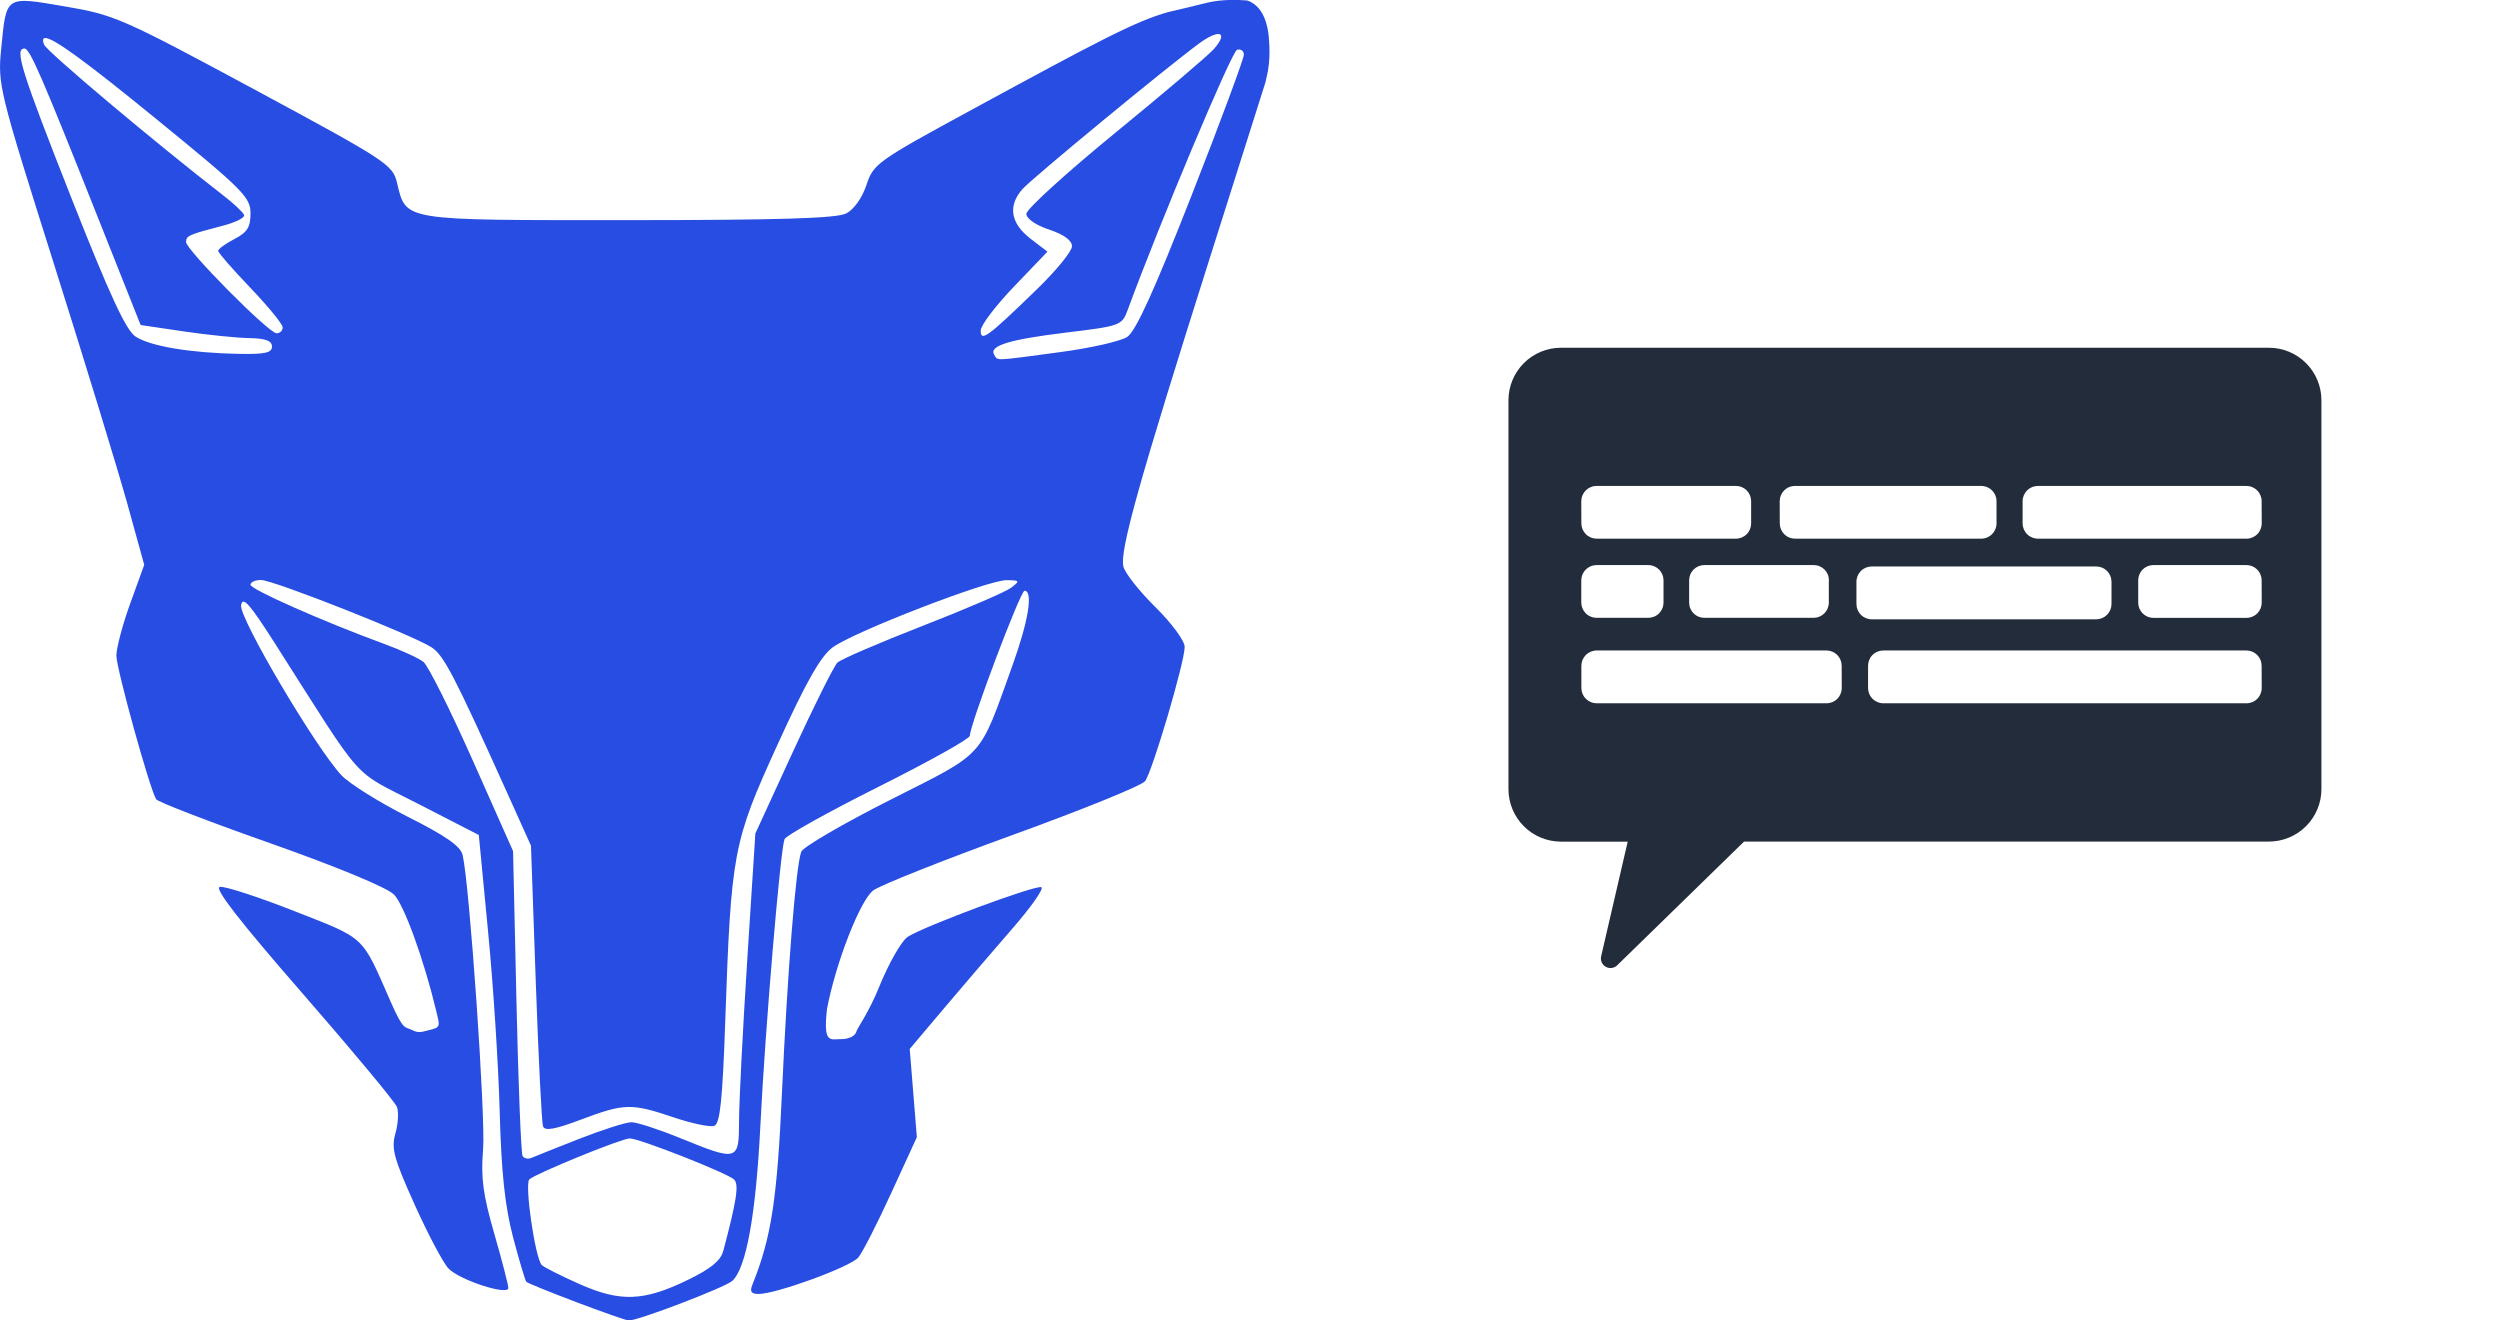 <svg width="532" height="281" viewBox="0 0 532 281" fill="none" xmlns="http://www.w3.org/2000/svg">
<g clip-path="url(#clip0)">
<path d="M482.826 74H332.174C329.211 74 326.369 75.178 324.273 77.275C322.177 79.372 321 82.216 321 85.182V167.919C321 170.884 322.177 173.728 324.273 175.825C326.369 177.922 329.211 179.1 332.174 179.1H346.377L340.725 203.491C340.623 203.921 340.664 204.373 340.842 204.778C341.019 205.183 341.323 205.52 341.708 205.737C342.093 205.954 342.538 206.04 342.977 205.983C343.415 205.925 343.822 205.726 344.138 205.417L371.137 179.086H482.826C485.789 179.086 488.632 177.908 490.727 175.811C492.823 173.714 494 170.87 494 167.904V85.192C494.001 83.723 493.713 82.268 493.153 80.91C492.592 79.552 491.769 78.318 490.731 77.279C489.693 76.239 488.461 75.415 487.104 74.852C485.748 74.29 484.294 74 482.826 74ZM378.721 106.65C378.721 106.223 378.805 105.799 378.969 105.404C379.134 105.009 379.374 104.65 379.677 104.349C379.98 104.047 380.34 103.808 380.736 103.646C381.132 103.484 381.555 103.402 381.983 103.404H421.616C422.476 103.404 423.301 103.746 423.91 104.355C424.518 104.964 424.86 105.789 424.86 106.65V111.383C424.86 112.244 424.518 113.069 423.91 113.678C423.301 114.287 422.476 114.629 421.616 114.629H381.997C381.57 114.631 381.146 114.549 380.75 114.387C380.355 114.225 379.995 113.986 379.692 113.685C379.389 113.383 379.148 113.024 378.984 112.629C378.82 112.234 378.735 111.811 378.735 111.383L378.721 106.65ZM389.174 123.491V128.209C389.177 128.637 389.094 129.061 388.932 129.457C388.77 129.853 388.532 130.213 388.23 130.517C387.929 130.82 387.57 131.061 387.176 131.225C386.781 131.389 386.358 131.474 385.93 131.474H362.713C362.284 131.476 361.858 131.393 361.461 131.23C361.065 131.067 360.704 130.827 360.401 130.523C360.097 130.219 359.857 129.859 359.694 129.461C359.531 129.064 359.448 128.639 359.45 128.209V123.491C359.45 123.064 359.535 122.64 359.699 122.245C359.863 121.85 360.104 121.491 360.407 121.19C360.71 120.888 361.07 120.649 361.466 120.487C361.861 120.325 362.285 120.243 362.713 120.245H385.93C386.358 120.242 386.783 120.323 387.179 120.485C387.576 120.647 387.936 120.885 388.24 121.187C388.544 121.489 388.785 121.848 388.95 122.243C389.115 122.639 389.199 123.063 389.199 123.491H389.174ZM336.496 106.65C336.501 105.791 336.844 104.968 337.452 104.36C338.059 103.752 338.881 103.409 339.74 103.404H369.399C370.26 103.404 371.085 103.746 371.693 104.355C372.302 104.964 372.643 105.789 372.643 106.65V111.383C372.643 112.244 372.302 113.069 371.693 113.678C371.085 114.287 370.26 114.629 369.399 114.629H339.758C338.9 114.624 338.077 114.281 337.47 113.673C336.862 113.065 336.519 112.242 336.514 111.383L336.496 106.65ZM336.496 123.491C336.501 122.632 336.844 121.809 337.452 121.201C338.059 120.593 338.881 120.25 339.74 120.245H350.735C351.162 120.243 351.586 120.325 351.982 120.487C352.377 120.649 352.737 120.888 353.04 121.19C353.343 121.491 353.584 121.85 353.748 122.245C353.912 122.64 353.997 123.064 353.997 123.491V128.209C353.999 128.639 353.916 129.064 353.753 129.461C353.59 129.859 353.35 130.219 353.047 130.523C352.743 130.827 352.383 131.067 351.986 131.23C351.589 131.393 351.164 131.476 350.735 131.474H339.74C338.878 131.469 338.053 131.123 337.445 130.511C336.837 129.9 336.496 129.072 336.496 128.209V123.491ZM391.924 146.414C391.924 147.275 391.583 148.101 390.974 148.709C390.366 149.318 389.541 149.66 388.68 149.66H339.758C338.9 149.655 338.077 149.312 337.47 148.704C336.862 148.096 336.519 147.273 336.514 146.414V141.685C336.514 140.822 336.856 139.995 337.463 139.383C338.071 138.772 338.896 138.426 339.758 138.421H388.662C389.09 138.421 389.513 138.505 389.908 138.67C390.303 138.834 390.661 139.075 390.963 139.378C391.264 139.681 391.503 140.041 391.665 140.437C391.827 140.833 391.909 141.257 391.906 141.685L391.924 146.414ZM395.05 128.545V123.812C395.047 123.383 395.13 122.958 395.293 122.56C395.456 122.163 395.696 121.803 396 121.499C396.303 121.195 396.664 120.955 397.061 120.792C397.458 120.629 397.883 120.546 398.312 120.548H446.084C446.511 120.548 446.935 120.633 447.33 120.797C447.724 120.961 448.083 121.202 448.384 121.505C448.686 121.809 448.924 122.169 449.086 122.565C449.248 122.961 449.33 123.385 449.328 123.812V128.545C449.323 129.404 448.98 130.227 448.373 130.835C447.765 131.443 446.943 131.786 446.084 131.791H398.312C397.45 131.791 396.623 131.45 396.012 130.841C395.4 130.233 395.054 129.407 395.05 128.545ZM481.294 146.414C481.294 147.275 480.952 148.101 480.344 148.709C479.735 149.318 478.91 149.66 478.05 149.66H400.77C399.91 149.66 399.085 149.318 398.476 148.709C397.868 148.101 397.526 147.275 397.526 146.414V141.685C397.524 141.257 397.606 140.833 397.768 140.437C397.93 140.041 398.168 139.681 398.47 139.378C398.771 139.075 399.13 138.834 399.525 138.67C399.919 138.505 400.343 138.421 400.77 138.421H478.032C478.459 138.421 478.882 138.505 479.277 138.67C479.672 138.834 480.03 139.075 480.332 139.378C480.633 139.681 480.872 140.041 481.034 140.437C481.196 140.833 481.278 141.257 481.276 141.685L481.294 146.414ZM481.294 128.22C481.296 128.648 481.214 129.072 481.052 129.468C480.89 129.864 480.651 130.224 480.35 130.527C480.048 130.831 479.69 131.071 479.295 131.236C478.9 131.4 478.477 131.485 478.05 131.485H458.257C457.829 131.485 457.406 131.4 457.011 131.236C456.616 131.071 456.258 130.831 455.956 130.527C455.655 130.224 455.416 129.864 455.254 129.468C455.092 129.072 455.01 128.648 455.012 128.22V123.491C455.012 122.63 455.354 121.805 455.963 121.196C456.571 120.587 457.396 120.245 458.257 120.245H478.032C478.892 120.245 479.717 120.587 480.326 121.196C480.934 121.805 481.276 122.63 481.276 123.491L481.294 128.22ZM481.294 111.383C481.294 112.244 480.952 113.069 480.344 113.678C479.735 114.287 478.91 114.629 478.05 114.629H433.673C432.811 114.629 431.984 114.288 431.373 113.679C430.762 113.071 430.416 112.245 430.411 111.383V106.65C430.416 105.788 430.762 104.962 431.373 104.354C431.984 103.746 432.811 103.404 433.673 103.404H478.032C478.892 103.404 479.717 103.746 480.326 104.355C480.934 104.964 481.276 105.789 481.276 106.65L481.294 111.383Z" fill="#222C3B"/>
<path fill-rule="evenodd" clip-rule="evenodd" d="M243.671 166.231C245.255 164.101 252.101 140.874 252.101 137.666C252.101 136.371 249.347 132.625 245.892 129.216C242.437 125.806 239.387 121.946 239.056 120.547C238.237 117.291 242.422 102.321 257.318 55.313L269.293 17.497C269.465 16.801 269.628 16.045 269.786 15.234C269.905 14.527 269.993 13.86 270.053 13.228C270.112 12.595 270.142 11.888 270.147 11.157C270.147 10.169 270.112 9.264 270.038 8.429C269.969 7.149 269.584 2.281 266.282 0.482C266 0.331 265.706 0.204 265.403 0.102C260.433 -0.294 257.585 0.379 255.882 0.818C251.998 1.807 249.09 2.434 248.597 2.568C241.741 4.466 233.671 8.74 206.751 23.373C186.638 34.305 185.878 34.849 184.382 39.351C183.464 42.118 181.712 44.584 180.068 45.42C178.02 46.467 166.026 46.833 133.731 46.848C85.084 46.848 86.476 47.095 84.481 38.871C83.549 35.037 82.305 34.221 54.141 19.039C25.977 3.858 24.294 3.146 13.821 1.367C1.017 -0.812 1.377 -1.05 0.252 10.376C-0.493 18.026 -0.271 18.965 11.501 56.238C18.115 77.167 25.134 100.117 27.108 107.239L30.691 120.187L27.73 128.375C26.091 132.878 24.768 137.894 24.768 139.52C24.768 142.292 31.846 167.842 33.228 170.081C33.574 170.644 44.541 174.879 57.591 179.47C71.668 184.442 82.339 188.86 83.82 190.343C85.967 192.487 90.192 204.126 92.862 215.255C93.578 218.245 93.82 218.63 91.49 219.159C89.822 219.54 89.24 219.97 87.675 219.184C86.11 218.398 85.893 219.461 83.095 213.076C76.876 198.897 77.951 199.905 62.66 193.891C54.946 190.857 47.804 188.534 46.787 188.732C45.508 188.979 50.859 195.878 64.348 211.366C75.02 223.617 84.092 234.514 84.477 235.581C84.862 236.649 84.723 239.174 84.141 241.205C83.228 244.398 83.79 246.469 88.267 256.412C91.12 262.737 94.358 268.841 95.469 269.968C97.902 272.439 108.173 275.769 108.173 274.079C108.173 273.442 106.826 268.233 105.177 262.505C102.764 254.168 102.305 250.59 102.803 244.581C103.366 237.815 99.921 188.242 98.45 181.951C98.011 180.068 94.871 177.884 86.732 173.782C80.617 170.698 74.264 166.715 72.611 164.926C66.989 158.828 50.893 131.514 51.303 128.81C51.634 126.779 53.105 128.445 58.524 136.945C77.956 167.447 74.521 163.602 88.963 171.044L101.89 177.686L103.864 198.25C104.96 209.562 106.081 226.785 106.332 236.53C106.683 249.508 107.448 256.659 109.175 263.271C110.478 268.213 111.757 272.513 112.013 272.775C112.27 273.037 117.033 274.974 122.591 277.079C128.149 279.184 133.183 280.954 133.78 280.998C135.552 281.126 154.279 273.975 155.833 272.572C158.795 269.884 160.873 258.453 161.816 239.377C162.803 219.357 166.036 181.062 166.939 178.591C167.215 177.82 176.208 172.809 186.914 167.447C197.62 162.085 206.386 157.197 206.386 156.574C206.386 154.222 217.136 125.717 218.02 125.717C219.905 125.717 218.864 132.141 215.433 141.654C208.202 161.729 209.895 159.866 189.407 170.229C179.397 175.289 170.893 180.246 170.512 181.24C169.367 184.205 167.551 207.017 166.401 232.537C165.384 255.27 164.126 263.424 160.108 273.378C159.511 274.86 159.856 275.354 161.421 275.354C165.207 275.354 180.942 269.597 182.645 267.595C183.543 266.523 186.707 260.326 189.678 253.822L195.108 241.996L194.347 232.606L193.587 223.217L200.863 214.598C204.866 209.854 211.435 202.198 215.458 197.578C219.481 192.957 222.24 189.008 221.593 188.791C220.221 188.336 196.717 197.069 193.168 199.352C191.84 200.212 189.086 205.045 187.038 210.125C184.989 215.206 182.462 218.808 182.309 219.342C181.815 221.319 178.657 221.131 178.657 221.131C176.49 221.25 175.201 221.749 175.976 214.771C177.832 204.887 183.079 191.484 185.848 189.468C187.418 188.331 200.784 183.014 215.552 177.657C230.32 172.3 242.965 167.18 243.671 166.231ZM219.209 50.732C215.053 47.48 214.461 43.813 217.536 40.29C219.51 38.012 248.227 14.35 255.221 9.21C257.096 7.831 258.528 7.233 259.278 7.233C260.265 7.292 260.077 8.434 258.291 10.46C257.091 11.809 247.624 19.85 237.259 28.325C226.894 36.801 218.409 44.525 218.409 45.489C218.409 46.536 220.384 47.895 223.261 48.859C226.425 49.917 228.118 51.157 228.118 52.413C228.118 53.48 224.663 57.71 220.404 61.802C210.038 71.849 208.696 72.818 208.696 70.312C208.696 69.24 211.889 65.034 215.794 60.967L222.896 53.554L219.209 50.732ZM9.536 8.093C11.17 7.885 18.199 13.035 33.228 25.301C51.762 40.423 53.307 41.96 53.307 45.395C53.307 48.36 52.621 49.462 49.852 50.88C47.967 51.869 46.426 52.981 46.426 53.386C46.426 53.791 49.536 57.325 53.307 61.278C57.078 65.232 60.158 68.973 60.158 69.68C60.148 70.018 60.004 70.339 59.758 70.572C59.511 70.804 59.183 70.93 58.845 70.92C57.206 70.92 39.595 53.159 39.595 51.503C39.595 50.169 40.168 49.917 47.379 48.044C50.094 47.347 52.147 46.319 51.95 45.756C51.752 45.192 49.729 43.285 47.453 41.535C33.041 30.376 9.936 10.944 9.378 9.492C9.048 8.632 9.082 8.152 9.536 8.093ZM50.736 75.304C40.439 75.101 31.98 73.678 28.845 71.622C26.812 70.288 23.342 62.796 15.148 42.02C4.536 15.106 3.036 10.327 5.193 10.327C6.353 10.327 8.707 15.763 21.076 46.897L29.926 69.166L39.043 70.515C44.062 71.256 50.35 71.904 53.021 71.948C56.535 72.012 57.873 72.507 57.873 73.752C57.873 75.086 56.382 75.412 50.736 75.299V75.304ZM153.894 266.231C153.356 268.277 151.214 270.017 146.342 272.379C136.964 276.931 132.028 277.114 123.282 273.234C119.363 271.49 115.77 269.681 115.296 269.211C113.899 267.808 111.594 252.033 112.64 250.985C113.835 249.79 132.206 242.283 134.012 242.258C135.987 242.228 154.881 249.671 156.223 251.01C157.28 252.068 156.776 255.404 153.908 266.227L153.894 266.231ZM215.152 125.084C213.997 125.959 205.517 129.611 196.302 133.199C187.087 136.787 178.948 140.3 178.212 140.997C177.477 141.694 173.247 150.169 168.805 159.821L160.74 177.37L159.007 204.378C158.055 219.228 157.27 234.593 157.27 238.522C157.27 247.096 156.998 247.175 144.866 242.233C140.246 240.345 135.523 238.808 134.373 238.808C133.223 238.808 128.262 240.385 123.351 242.312C118.44 244.24 113.83 246.073 113.109 246.389C112.389 246.706 111.535 246.533 111.209 246.009C110.883 245.485 110.296 230.689 109.901 213.086L109.18 181.116L100.548 161.694C95.799 151.015 91.096 141.63 90.099 140.844C89.101 140.058 85.424 138.373 81.93 137.088C68.855 132.294 53.302 125.42 53.302 124.437C53.302 123.878 54.289 123.424 55.543 123.424C58.159 123.424 87.858 135.166 91.841 137.755C94.447 139.46 96.629 143.656 107.843 168.529L112.991 179.955L114.017 209.102C114.585 225.129 115.276 238.883 115.552 239.668C115.932 240.731 118.02 240.365 123.657 238.24C132.882 234.781 134.338 234.731 143.351 237.776C147.26 239.095 151.154 239.906 152.013 239.574C153.222 239.115 153.751 234.084 154.328 217.474C155.587 181.264 155.967 179.258 165.473 158.423C171.608 144.971 174.634 139.643 177.21 137.75C181.722 134.434 210.246 123.419 214.194 123.458C217.052 123.493 217.111 123.597 215.152 125.084ZM211.573 75.501C210.389 73.584 214.737 72.245 226.874 70.772C238.483 69.363 238.755 69.265 239.984 65.924C246.79 47.411 262.091 10.969 263.236 10.599C263.33 10.57 263.426 10.55 263.523 10.539C263.676 10.52 263.832 10.534 263.979 10.583C264.126 10.631 264.26 10.712 264.372 10.819C264.483 10.926 264.57 11.057 264.624 11.202C264.679 11.347 264.701 11.502 264.688 11.656C264.688 12.496 259.697 25.988 253.562 41.609C245.616 61.871 241.677 70.515 239.865 71.701C238.469 72.62 232.037 74.078 225.552 74.938C211.253 76.855 212.383 76.811 211.573 75.501Z" fill="#284DE2"/>
</g>
<defs>
<clipPath id="clip0">
<rect width="532" height="281" fill="white"/>
</clipPath>
</defs>
</svg>
